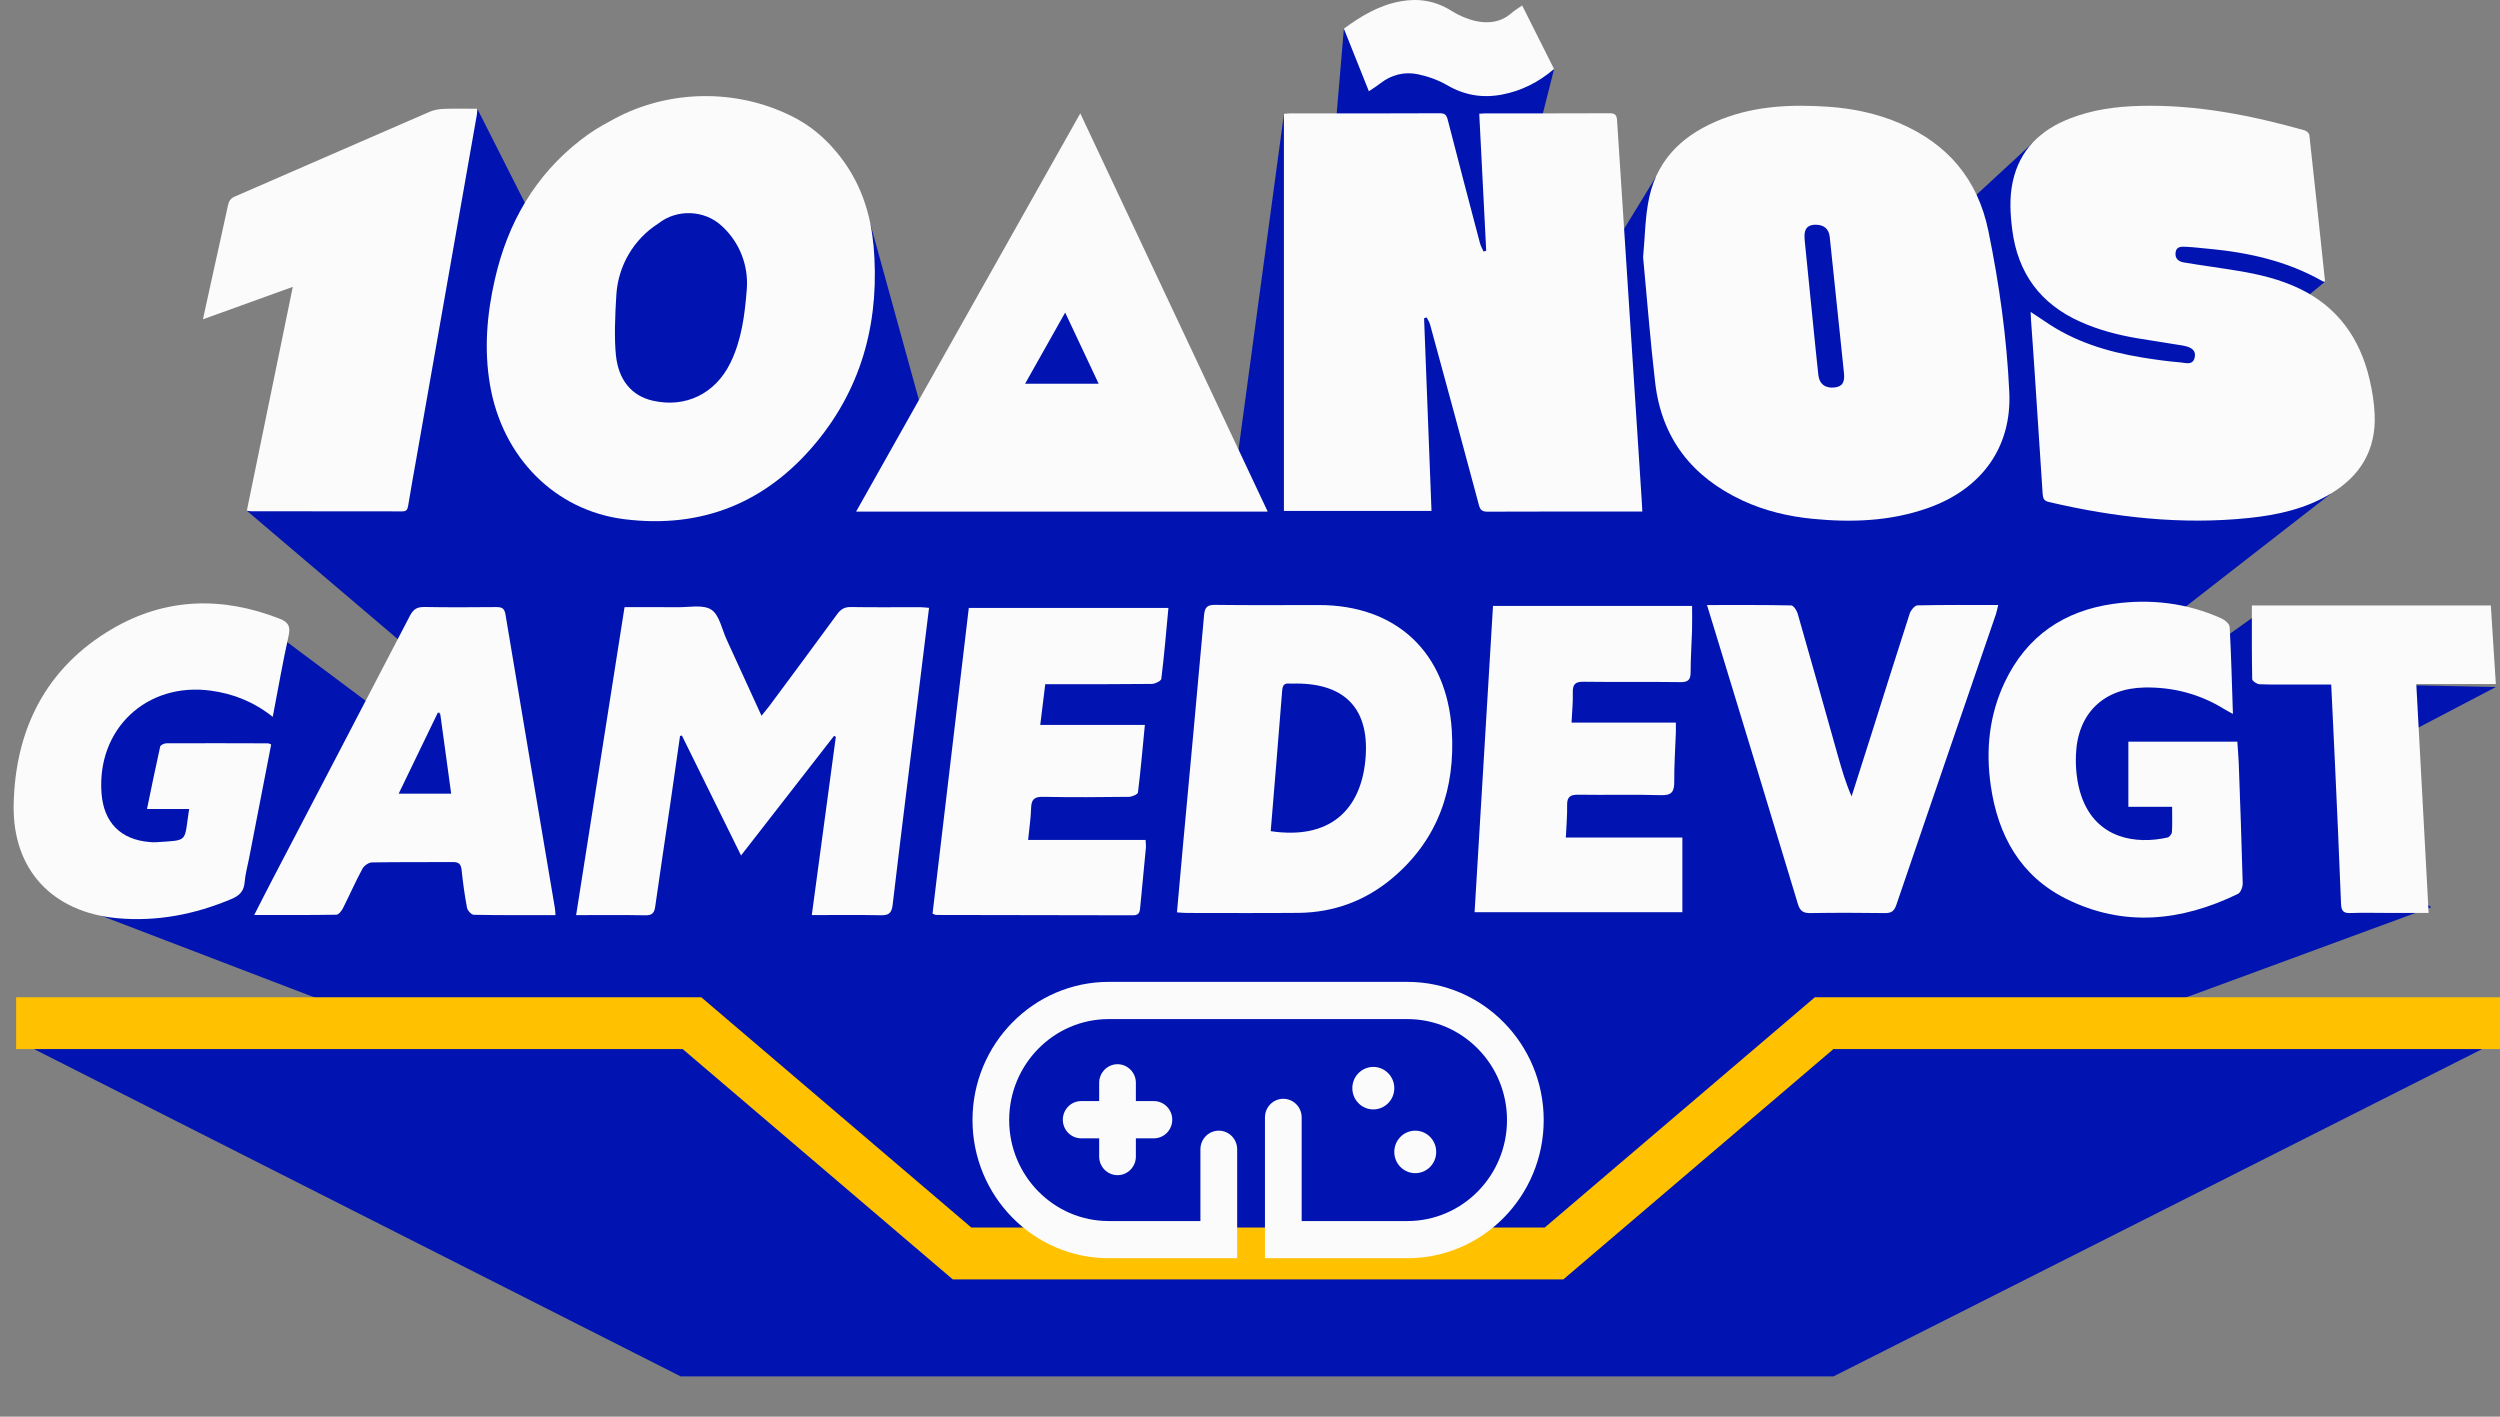 <svg width="60" height="34" viewBox="0 0 60 34" fill="none" xmlns="http://www.w3.org/2000/svg">
<rect x="0" y="0" width="60" height="34" fill="#808080" stroke="none"/>
<path d="M49.686 24.961L58.349 21.772L56.434 20.495L56.259 18.395L59.9 16.489L55.887 16.407L55.465 15.61L54.269 14.673L52.8 15.724L52.743 15.171H51.67L55.948 11.843L50.11 11.423L55.796 6.765L54.221 5.197L49.034 3.198L45.895 6.095L43.332 3.618L39.74 4.247L37.131 8.512L37.034 8.275L37.319 7.613L35.992 6.842L37.298 1.656L32.253 0.689L31.997 3.709L30.815 2.733L29.582 11.843H25.676L25.385 10.364H27.244V7.347H24.269V8.018L22.898 9.302L23.716 11.843H22.673L20.893 5.39L19.264 5.501L18.232 2.536L15.008 2.737L13.157 5.975L11.455 2.61L5.923 12.257L11.388 16.906L11.33 17.758L10.064 16.743L9.711 17.519L6.319 14.981L1.665 16.863L0.486 18.268L1.188 20.55L3.957 21.705L1.736 21.712L10.219 24.961H0.387L16.337 33.034H44.003L60 24.961H49.686Z" fill="#0114B1"/>
<path d="M43.557 23.934L37.073 29.461H23.312L16.83 23.934H0.387V25.177H16.383L22.866 30.705H37.521L44.003 25.177H60V23.934H43.557Z" fill="#FFC100"/>
<path d="M39.416 12.277H39.252C38.069 12.277 36.886 12.275 35.702 12.28C35.581 12.28 35.528 12.249 35.495 12.125C35.109 10.678 34.716 9.234 34.322 7.789C34.306 7.728 34.268 7.675 34.239 7.618C34.219 7.625 34.198 7.632 34.178 7.639C34.237 9.176 34.297 10.712 34.356 12.263H30.814V2.733C30.868 2.729 30.915 2.722 30.963 2.722C32.161 2.722 33.36 2.724 34.558 2.718C34.681 2.718 34.718 2.766 34.746 2.876C35 3.862 35.258 4.847 35.518 5.832C35.537 5.904 35.576 5.969 35.606 6.038C35.626 6.031 35.647 6.024 35.669 6.017C35.614 4.925 35.558 3.834 35.502 2.73C35.568 2.726 35.617 2.721 35.665 2.721C36.652 2.721 37.639 2.723 38.626 2.718C38.762 2.718 38.801 2.757 38.81 2.895C39.005 5.931 39.203 8.967 39.401 12.004C39.407 12.089 39.41 12.174 39.416 12.277Z" fill="#FBFBFB"/>
<path d="M39.434 6.177C39.481 5.695 39.479 5.197 39.584 4.725C39.797 3.766 40.457 3.193 41.334 2.854C42.151 2.538 43.004 2.504 43.864 2.561C44.461 2.6 45.039 2.721 45.593 2.958C46.74 3.451 47.467 4.297 47.722 5.547C47.983 6.823 48.163 8.11 48.223 9.412C48.285 10.728 47.567 11.741 46.252 12.199C45.359 12.511 44.437 12.543 43.506 12.452C42.922 12.395 42.354 12.26 41.818 12.011C40.62 11.452 39.883 10.532 39.725 9.19C39.608 8.192 39.531 7.19 39.435 6.179L39.434 6.177ZM43.584 5.393C43.392 5.392 43.306 5.477 43.308 5.67C43.308 5.732 43.315 5.792 43.321 5.854C43.387 6.514 43.453 7.173 43.52 7.833C43.56 8.224 43.597 8.615 43.641 9.006C43.665 9.221 43.817 9.328 44.039 9.298C44.216 9.275 44.279 9.174 44.255 8.951C44.223 8.637 44.19 8.322 44.157 8.008C44.076 7.232 43.996 6.457 43.913 5.683C43.893 5.494 43.773 5.395 43.586 5.394L43.584 5.393Z" fill="#FBFBFB"/>
<path d="M48.735 7.486C48.867 7.573 48.967 7.638 49.066 7.705C49.775 8.198 50.574 8.444 51.412 8.58C51.719 8.63 52.029 8.673 52.34 8.699C52.457 8.708 52.633 8.778 52.674 8.572C52.704 8.42 52.614 8.333 52.386 8.293C52.024 8.23 51.66 8.181 51.298 8.119C50.825 8.038 50.364 7.919 49.923 7.72C48.973 7.294 48.428 6.562 48.294 5.516C48.245 5.13 48.223 4.743 48.306 4.359C48.473 3.591 48.971 3.121 49.67 2.847C50.216 2.632 50.789 2.555 51.371 2.541C52.718 2.508 54.024 2.766 55.313 3.129C55.358 3.142 55.419 3.198 55.424 3.239C55.552 4.394 55.674 5.551 55.796 6.707C55.798 6.722 55.796 6.737 55.796 6.764C55.773 6.758 55.755 6.757 55.742 6.749C54.89 6.264 53.962 6.059 53.002 5.97C52.821 5.954 52.641 5.931 52.461 5.923C52.358 5.918 52.233 5.91 52.214 6.059C52.193 6.206 52.289 6.279 52.413 6.299C52.845 6.371 53.279 6.428 53.711 6.5C54.224 6.584 54.727 6.704 55.2 6.933C56.109 7.375 56.638 8.122 56.868 9.097C56.934 9.378 56.981 9.67 56.992 9.958C57.025 10.797 56.65 11.418 55.948 11.842C55.343 12.209 54.67 12.359 53.979 12.431C52.353 12.601 50.754 12.418 49.169 12.047C49.054 12.02 49.031 11.957 49.024 11.857C48.961 10.878 48.897 9.901 48.831 8.924C48.805 8.516 48.774 8.11 48.746 7.702C48.742 7.642 48.74 7.582 48.735 7.485V7.486Z" fill="#FBFBFB"/>
<path d="M7.026 6.885C6.296 7.149 5.596 7.401 4.871 7.663C4.938 7.358 5 7.073 5.062 6.788C5.199 6.167 5.338 5.547 5.472 4.926C5.494 4.825 5.533 4.761 5.636 4.717C7.194 4.041 8.75 3.359 10.308 2.684C10.415 2.637 10.539 2.617 10.656 2.613C10.917 2.603 11.178 2.61 11.456 2.61C11.452 2.666 11.452 2.71 11.445 2.751C10.962 5.499 10.479 8.248 9.994 10.995C9.927 11.377 9.857 11.758 9.795 12.141C9.78 12.23 9.755 12.273 9.654 12.273C8.445 12.27 7.237 12.271 6.029 12.27C6 12.27 5.97 12.263 5.924 12.257C6.291 10.473 6.656 8.697 7.027 6.885H7.026Z" fill="#FBFBFB"/>
<path d="M20.016 17.663C19.279 18.61 18.543 19.556 17.785 20.531C17.301 19.551 16.833 18.602 16.366 17.654C16.351 17.657 16.336 17.659 16.321 17.662C16.244 18.202 16.167 18.744 16.088 19.284C15.968 20.107 15.841 20.929 15.726 21.752C15.705 21.91 15.653 21.97 15.488 21.967C14.948 21.957 14.409 21.963 13.827 21.963C14.216 19.489 14.6 17.045 14.989 14.572C15.42 14.572 15.839 14.569 16.26 14.573C16.536 14.578 16.87 14.502 17.071 14.632C17.265 14.757 17.324 15.099 17.438 15.347C17.713 15.946 17.986 16.545 18.276 17.178C18.349 17.087 18.404 17.023 18.455 16.956C19 16.22 19.548 15.485 20.088 14.745C20.177 14.622 20.268 14.566 20.422 14.569C20.971 14.578 21.521 14.572 22.071 14.572C22.14 14.572 22.21 14.582 22.297 14.588C22.202 15.358 22.11 16.11 22.017 16.862C21.818 18.481 21.614 20.099 21.423 21.72C21.399 21.917 21.329 21.97 21.14 21.966C20.6 21.954 20.06 21.962 19.483 21.962C19.678 20.516 19.869 19.099 20.06 17.683C20.045 17.676 20.032 17.669 20.017 17.661L20.016 17.663Z" fill="#FBFBFB"/>
<path d="M28.247 21.896C28.296 21.344 28.343 20.808 28.393 20.272C28.561 18.438 28.735 16.605 28.897 14.77C28.914 14.574 28.972 14.514 29.167 14.517C29.995 14.528 30.824 14.521 31.653 14.521C33.51 14.521 34.727 15.654 34.843 17.53C34.93 18.92 34.52 20.132 33.443 21.053C32.787 21.614 32.019 21.901 31.16 21.909C30.267 21.917 29.375 21.911 28.483 21.911C28.413 21.911 28.344 21.903 28.248 21.897L28.247 21.896ZM30.497 19.948C31.927 20.161 32.652 19.427 32.768 18.254C32.888 17.04 32.307 16.405 31.109 16.405C31.053 16.405 30.997 16.41 30.941 16.405C30.814 16.393 30.781 16.457 30.772 16.576C30.684 17.696 30.591 18.814 30.497 19.949V19.948Z" fill="#FBFBFB"/>
<path d="M6.547 17.205C6.083 16.838 5.593 16.648 5.054 16.575C3.517 16.369 2.317 17.498 2.437 19.044C2.491 19.74 2.894 20.149 3.582 20.208C3.638 20.213 3.694 20.217 3.749 20.213C4.544 20.159 4.413 20.229 4.539 19.416H3.528C3.637 18.893 3.735 18.405 3.844 17.919C3.853 17.881 3.942 17.839 3.993 17.839C4.806 17.835 5.619 17.838 6.431 17.84C6.452 17.84 6.474 17.855 6.508 17.868C6.329 18.788 6.151 19.706 5.973 20.623C5.937 20.805 5.886 20.986 5.872 21.17C5.855 21.384 5.752 21.492 5.56 21.574C4.676 21.947 3.764 22.125 2.806 22.036C1.265 21.89 0.3 20.884 0.328 19.318C0.361 17.501 1.108 16.025 2.688 15.096C3.971 14.342 5.337 14.308 6.718 14.852C6.913 14.929 6.977 15.026 6.928 15.252C6.787 15.882 6.678 16.519 6.546 17.205H6.547Z" fill="#FBFBFB"/>
<path d="M53.589 17.133C53.503 17.086 53.441 17.055 53.383 17.019C52.795 16.655 52.155 16.488 51.47 16.5C50.491 16.518 49.864 17.114 49.823 18.106C49.809 18.437 49.845 18.792 49.952 19.103C50.308 20.14 51.272 20.269 52.021 20.1C52.065 20.09 52.123 20.017 52.126 19.971C52.138 19.78 52.131 19.587 52.131 19.364H51.081V17.8H53.696C53.707 17.97 53.723 18.144 53.73 18.317C53.765 19.279 53.8 20.24 53.825 21.201C53.827 21.286 53.776 21.421 53.711 21.453C52.356 22.111 50.972 22.26 49.591 21.573C48.493 21.027 47.951 20.055 47.779 18.859C47.654 18.001 47.74 17.162 48.113 16.374C48.639 15.263 49.538 14.658 50.723 14.492C51.615 14.367 52.489 14.469 53.319 14.844C53.4 14.88 53.508 14.975 53.512 15.049C53.549 15.731 53.566 16.415 53.59 17.131L53.589 17.133Z" fill="#FBFBFB"/>
<path d="M13.332 21.963C12.657 21.963 12.013 21.967 11.37 21.955C11.313 21.954 11.221 21.853 11.208 21.786C11.151 21.485 11.11 21.18 11.078 20.875C11.063 20.73 11.002 20.688 10.865 20.689C10.22 20.695 9.573 20.686 8.928 20.698C8.849 20.699 8.739 20.775 8.7 20.847C8.532 21.158 8.389 21.483 8.23 21.799C8.197 21.863 8.127 21.952 8.073 21.953C7.431 21.964 6.789 21.96 6.101 21.96C6.259 21.651 6.395 21.381 6.535 21.113C7.637 19.002 8.742 16.892 9.838 14.778C9.922 14.617 10.014 14.565 10.188 14.568C10.761 14.578 11.335 14.575 11.909 14.57C12.039 14.569 12.105 14.594 12.131 14.744C12.522 17.093 12.92 19.439 13.316 21.787C13.324 21.834 13.325 21.881 13.332 21.962V21.963ZM10.828 19.047C10.738 18.385 10.649 17.744 10.562 17.104C10.545 17.102 10.527 17.1 10.51 17.099C10.2 17.742 9.889 18.384 9.568 19.048H10.828V19.047Z" fill="#FBFBFB"/>
<path d="M40.377 20.099V21.893H35.39C35.537 19.444 35.684 17.004 35.832 14.543H40.61C40.61 14.734 40.615 14.933 40.609 15.131C40.599 15.462 40.575 15.793 40.575 16.125C40.575 16.311 40.521 16.374 40.328 16.371C39.555 16.36 38.782 16.373 38.009 16.362C37.813 16.359 37.741 16.417 37.747 16.62C37.754 16.852 37.729 17.085 37.717 17.342H40.221C40.221 17.435 40.223 17.503 40.221 17.572C40.207 17.967 40.179 18.364 40.182 18.759C40.184 19.001 40.122 19.092 39.862 19.084C39.201 19.063 38.539 19.084 37.878 19.073C37.685 19.07 37.607 19.125 37.611 19.328C37.616 19.576 37.592 19.826 37.58 20.1H40.381L40.377 20.099Z" fill="#FBFBFB"/>
<path d="M23.252 14.591H28.042C27.988 15.171 27.94 15.732 27.872 16.291C27.866 16.342 27.724 16.413 27.645 16.414C26.889 16.423 26.132 16.42 25.375 16.42H25.086C25.046 16.743 25.009 17.051 24.966 17.398H27.477C27.422 17.963 27.376 18.492 27.311 19.019C27.305 19.064 27.17 19.123 27.095 19.124C26.41 19.133 25.724 19.137 25.039 19.124C24.837 19.12 24.753 19.174 24.747 19.386C24.74 19.635 24.702 19.883 24.675 20.158H27.494C27.497 20.234 27.506 20.289 27.502 20.34C27.457 20.814 27.409 21.288 27.366 21.763C27.356 21.874 27.349 21.967 27.197 21.967C25.62 21.962 24.043 21.962 22.465 21.959C22.45 21.959 22.436 21.948 22.381 21.927C22.669 19.491 22.96 17.044 23.251 14.593L23.252 14.591Z" fill="#FBFBFB"/>
<path d="M40.968 14.521C41.669 14.521 42.329 14.516 42.988 14.53C43.043 14.531 43.122 14.649 43.144 14.726C43.471 15.865 43.791 17.006 44.112 18.147C44.204 18.47 44.297 18.792 44.438 19.113C44.599 18.61 44.76 18.107 44.919 17.603C45.223 16.642 45.524 15.68 45.834 14.722C45.86 14.643 45.954 14.531 46.019 14.529C46.655 14.515 47.292 14.52 47.957 14.52C47.935 14.607 47.924 14.674 47.903 14.738C47.106 17.062 46.306 19.387 45.513 21.714C45.463 21.861 45.398 21.916 45.243 21.914C44.645 21.906 44.047 21.904 43.45 21.914C43.276 21.917 43.2 21.864 43.149 21.694C42.502 19.547 41.847 17.403 41.194 15.259C41.123 15.028 41.053 14.798 40.968 14.521H40.968Z" fill="#FBFBFB"/>
<path d="M54.047 14.531H59.78C59.819 15.155 59.859 15.771 59.9 16.418H57.991C58.091 18.259 58.188 20.067 58.287 21.91C57.941 21.91 57.617 21.91 57.293 21.91C56.998 21.91 56.703 21.901 56.408 21.913C56.241 21.92 56.192 21.86 56.185 21.694C56.141 20.539 56.088 19.386 56.035 18.232C56.008 17.643 55.979 17.055 55.949 16.428C55.695 16.428 55.451 16.428 55.208 16.428C54.881 16.428 54.555 16.434 54.228 16.422C54.166 16.42 54.054 16.344 54.053 16.3C54.041 15.72 54.045 15.14 54.045 14.53L54.047 14.531Z" fill="#FBFBFB"/>
<path d="M32.853 2.191C32.65 1.683 32.455 1.192 32.253 0.688C32.667 0.384 33.099 0.125 33.612 0.032C34.051 -0.048 34.455 0.02 34.84 0.263C35.016 0.374 35.218 0.46 35.42 0.505C35.722 0.571 36.02 0.536 36.272 0.317C36.348 0.25 36.436 0.199 36.532 0.131C36.788 0.642 37.041 1.144 37.297 1.656C36.929 1.972 36.517 2.18 36.048 2.27C35.58 2.359 35.146 2.287 34.727 2.042C34.514 1.919 34.269 1.832 34.028 1.782C33.701 1.714 33.388 1.795 33.117 2.008C33.038 2.071 32.952 2.123 32.852 2.191H32.853Z" fill="#FBFBFB"/>
<path d="M25.926 2.722L20.546 12.279H30.425L25.927 2.722H25.926ZM25.564 7.501L26.368 9.21H24.602L25.564 7.501Z" fill="#FBFBFB"/>
<path d="M20.96 5.863C20.879 4.964 20.558 4.16 19.94 3.495C19.712 3.249 19.457 3.042 19.164 2.875L19.16 2.871C19.061 2.817 18.96 2.767 18.858 2.72C18.855 2.719 18.852 2.717 18.85 2.716C17.506 2.108 15.911 2.179 14.631 2.914C14.386 3.042 14.158 3.186 13.944 3.353C12.841 4.208 12.184 5.348 11.876 6.707C11.685 7.545 11.614 8.39 11.761 9.243C12.059 10.979 13.323 12.252 14.978 12.46C16.845 12.696 18.397 12.065 19.596 10.611C20.726 9.239 21.122 7.624 20.963 5.862L20.96 5.863ZM17.922 6.953C17.874 7.561 17.799 8.161 17.526 8.717C17.163 9.451 16.45 9.797 15.664 9.616C15.164 9.501 14.844 9.128 14.782 8.524C14.741 8.129 14.76 7.568 14.793 7.068C14.838 6.37 15.214 5.737 15.8 5.364C16.244 5.011 16.907 5.037 17.319 5.42L17.341 5.44C17.753 5.824 17.967 6.377 17.923 6.943V6.953H17.922Z" fill="#FBFBFB"/>
<path d="M33.778 30.197H30.359V26.818C30.359 26.571 30.556 26.371 30.799 26.371C31.042 26.371 31.24 26.571 31.24 26.818V29.305H33.778C35.096 29.305 36.168 28.218 36.168 26.881C36.168 25.545 35.096 24.458 33.778 24.458H26.609C25.291 24.458 24.22 25.545 24.22 26.881C24.22 28.218 25.291 29.305 26.609 29.305H28.81V27.583C28.81 27.336 29.008 27.136 29.251 27.136C29.494 27.136 29.692 27.336 29.692 27.583V30.197H26.61C24.807 30.197 23.34 28.71 23.34 26.881C23.34 25.053 24.807 23.565 26.61 23.565H33.779C35.583 23.565 37.049 25.053 37.049 26.881C37.049 28.71 35.583 30.197 33.779 30.197H33.778Z" fill="#FBFBFB"/>
<path d="M26.821 28.204C26.578 28.204 26.38 28.004 26.38 27.757V25.988C26.38 25.742 26.578 25.541 26.821 25.541C27.064 25.541 27.261 25.742 27.261 25.988V27.757C27.261 28.004 27.064 28.204 26.821 28.204Z" fill="#FBFBFB"/>
<path d="M27.693 27.32H25.948C25.705 27.32 25.508 27.12 25.508 26.873C25.508 26.627 25.705 26.426 25.948 26.426H27.693C27.936 26.426 28.134 26.627 28.134 26.873C28.134 27.12 27.936 27.32 27.693 27.32Z" fill="#FBFBFB"/>
<path d="M32.96 26.626C33.237 26.626 33.463 26.398 33.463 26.116C33.463 25.834 33.237 25.606 32.96 25.606C32.682 25.606 32.456 25.834 32.456 26.116C32.456 26.398 32.682 26.626 32.96 26.626Z" fill="#FBFBFB"/>
<path d="M33.966 28.156C34.244 28.156 34.469 27.928 34.469 27.646C34.469 27.364 34.244 27.136 33.966 27.136C33.688 27.136 33.463 27.364 33.463 27.646C33.463 27.928 33.688 28.156 33.966 28.156Z" fill="#FBFBFB"/>
</svg>

